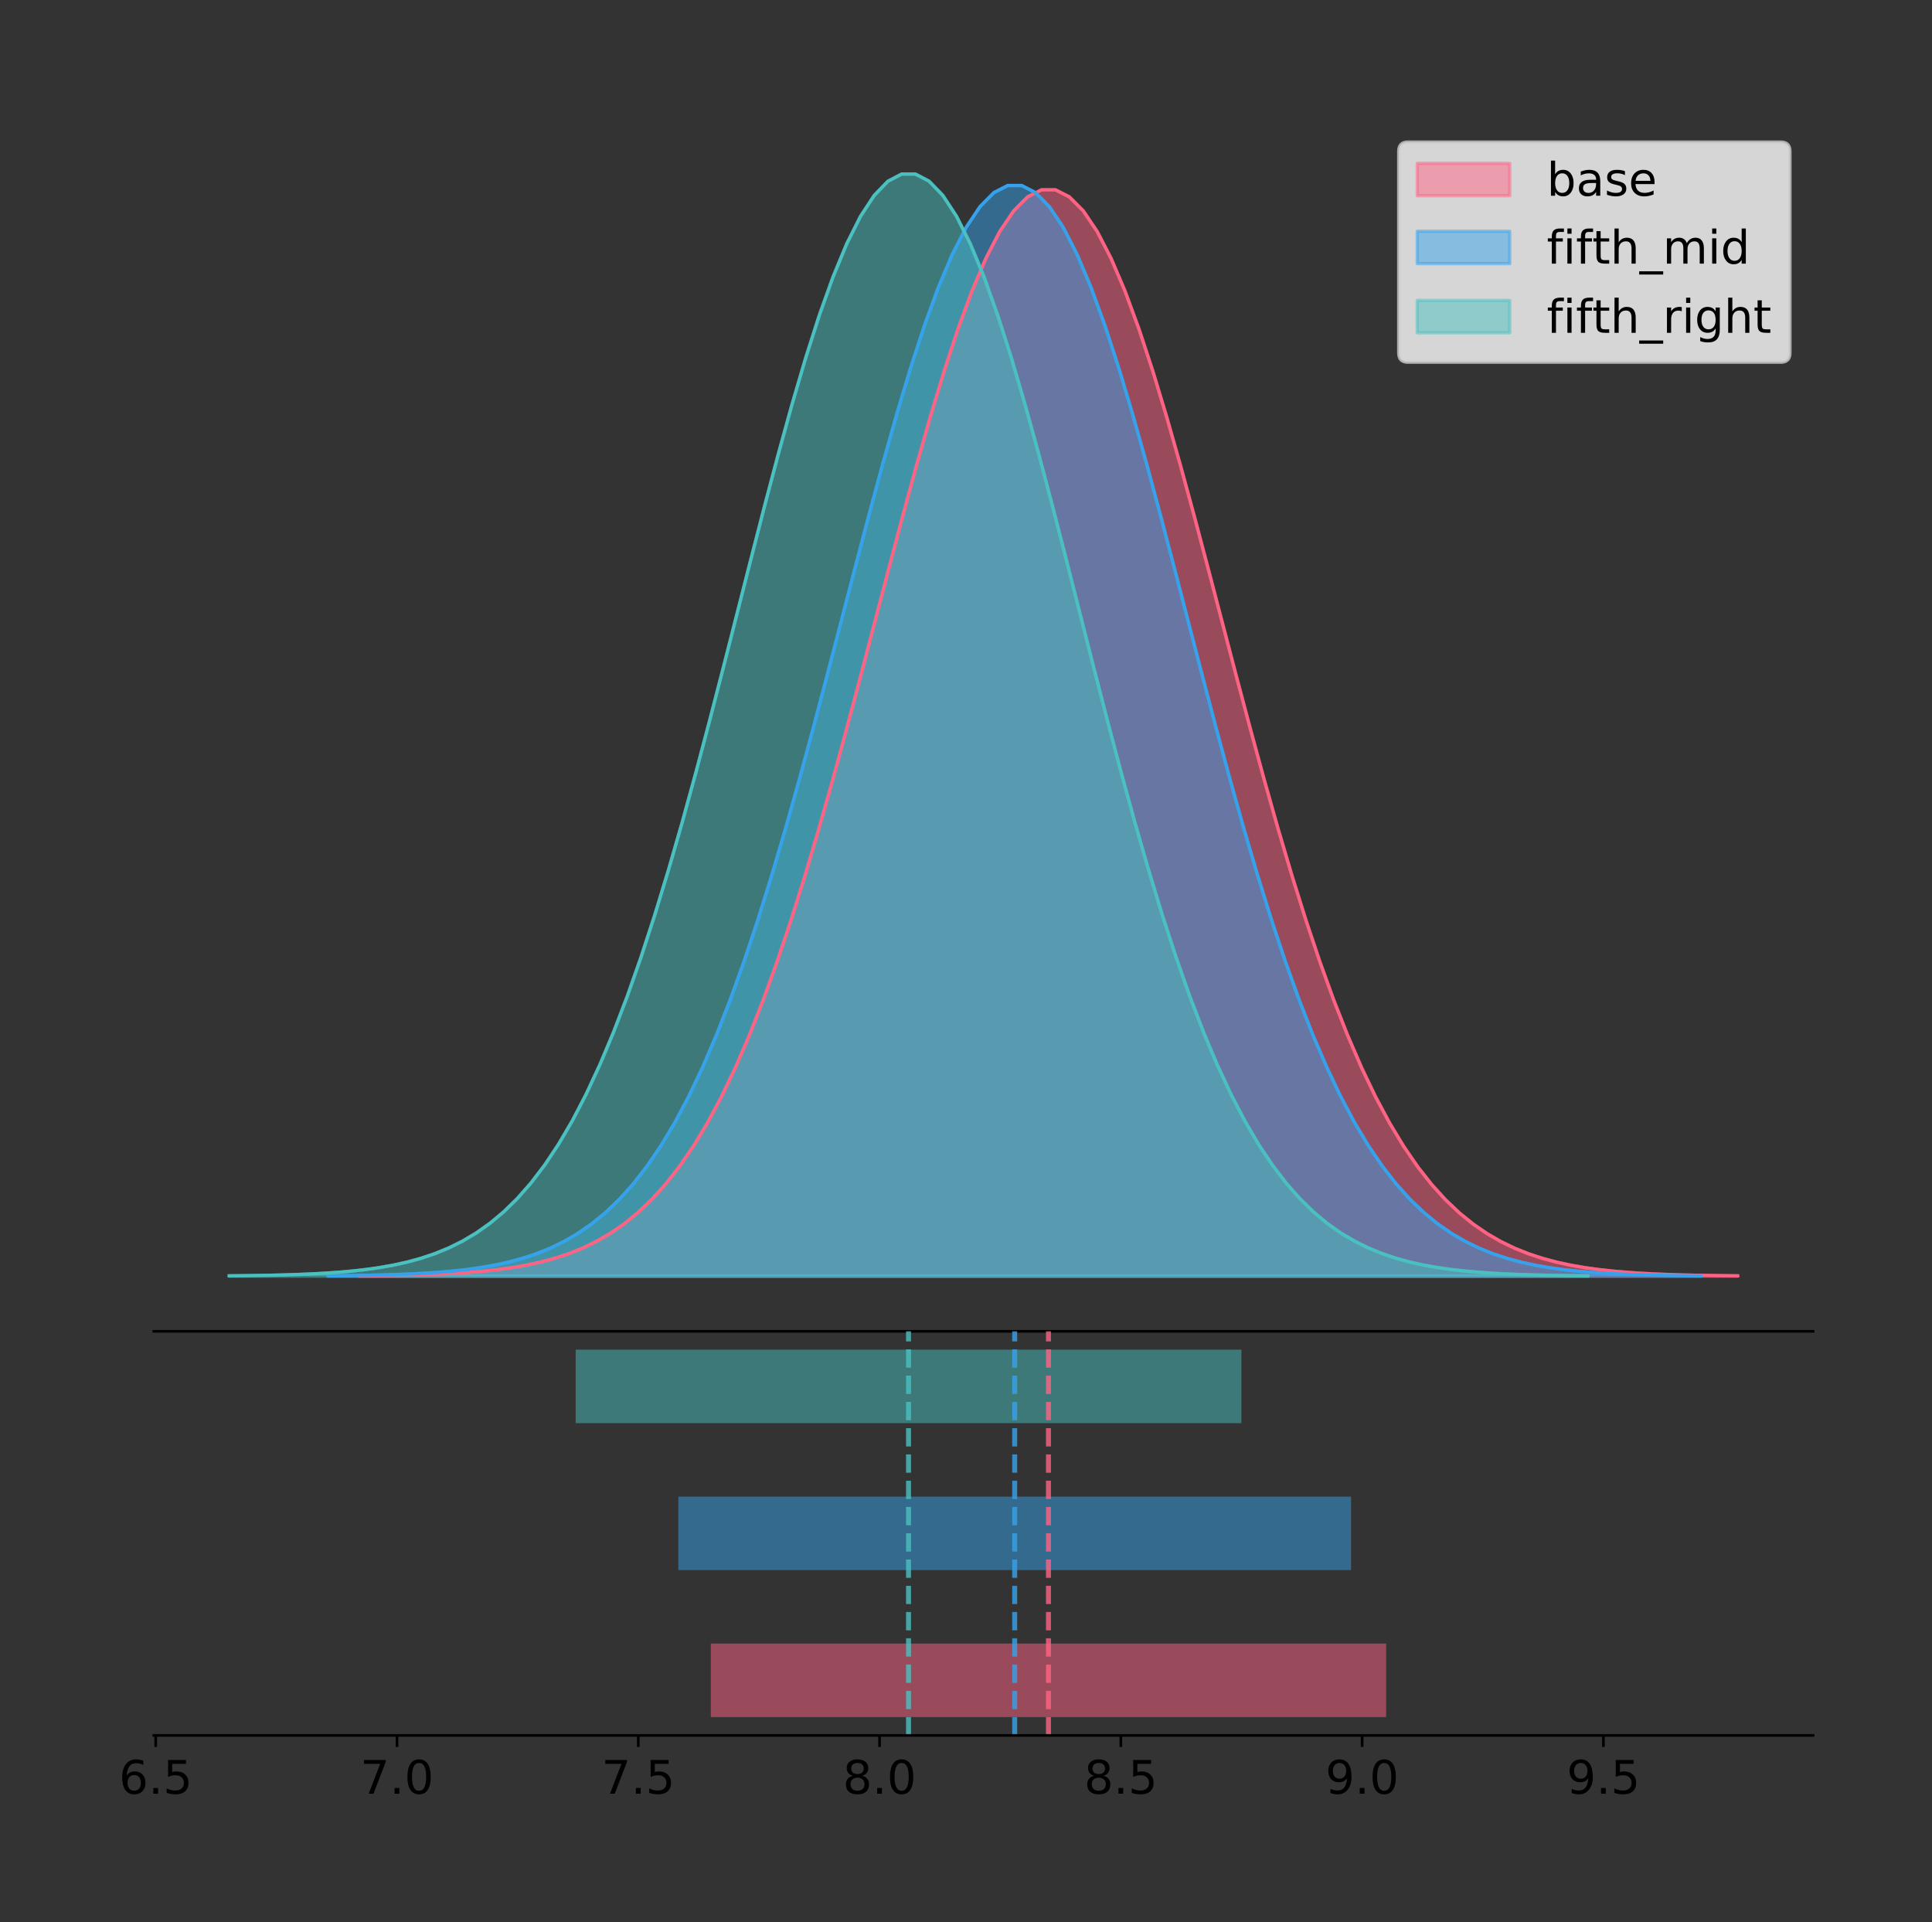 <?xml version="1.0" encoding="utf-8" standalone="no"?>
<!DOCTYPE svg PUBLIC "-//W3C//DTD SVG 1.1//EN"
  "http://www.w3.org/Graphics/SVG/1.1/DTD/svg11.dtd">
<!-- Created with matplotlib (https://matplotlib.org/) -->
<svg height="581.789pt" version="1.1" viewBox="0 0 584.749 581.789" width="584.749pt" xmlns="http://www.w3.org/2000/svg" xmlns:xlink="http://www.w3.org/1999/xlink">
 <rect x="0" y="0" width="584.749" height="581.789" fill="#333333" stroke="none"/>
 <defs>
  <style type="text/css">
*{stroke-linecap:butt;stroke-linejoin:round;}
  </style>
 </defs>
 <g id="figure_1">
  <g id="patch_1">
   <path d="M 0 581.789 
L 584.749 581.789 
L 584.749 0 
L 0 0 
z
" style="fill:none;"/>
  </g>
  <g id="axes_1">
   <g id="patch_2">
    <path d="M 46.549 402.93 
L 548.749 402.93 
L 548.749 36 
L 46.549 36 
z
" style="fill:none;"/>
   </g>
   <g id="PolyCollection_1">
    <defs>
     <path d="M 108.748 -195.538 
L 108.748 -195.648 
L 112.962 -195.69 
L 117.176 -195.746 
L 121.39 -195.821 
L 125.604 -195.92 
L 129.818 -196.05 
L 134.031 -196.221 
L 138.245 -196.442 
L 142.459 -196.727 
L 146.673 -197.092 
L 150.887 -197.556 
L 155.101 -198.141 
L 159.315 -198.874 
L 163.529 -199.786 
L 167.742 -200.912 
L 171.956 -202.292 
L 176.17 -203.971 
L 180.384 -205.999 
L 184.598 -208.43 
L 188.812 -211.322 
L 193.026 -214.738 
L 197.24 -218.741 
L 201.453 -223.396 
L 205.667 -228.768 
L 209.881 -234.916 
L 214.095 -241.899 
L 218.309 -249.765 
L 222.523 -258.553 
L 226.737 -268.288 
L 230.95 -278.981 
L 235.164 -290.622 
L 239.378 -303.182 
L 243.592 -316.608 
L 247.806 -330.822 
L 252.02 -345.721 
L 256.234 -361.176 
L 260.448 -377.033 
L 264.661 -393.112 
L 268.875 -409.217 
L 273.089 -425.13 
L 277.303 -440.623 
L 281.517 -455.458 
L 285.731 -469.397 
L 289.945 -482.205 
L 294.159 -493.66 
L 298.372 -503.554 
L 302.586 -511.705 
L 306.8 -517.96 
L 311.014 -522.198 
L 315.228 -524.338 
L 319.442 -524.338 
L 323.656 -522.198 
L 327.87 -517.96 
L 332.083 -511.705 
L 336.297 -503.554 
L 340.511 -493.66 
L 344.725 -482.205 
L 348.939 -469.397 
L 353.153 -455.458 
L 357.367 -440.623 
L 361.581 -425.13 
L 365.794 -409.217 
L 370.008 -393.112 
L 374.222 -377.033 
L 378.436 -361.176 
L 382.65 -345.721 
L 386.864 -330.822 
L 391.078 -316.608 
L 395.292 -303.182 
L 399.505 -290.622 
L 403.719 -278.981 
L 407.933 -268.288 
L 412.147 -258.553 
L 416.361 -249.765 
L 420.575 -241.899 
L 424.789 -234.916 
L 429.003 -228.768 
L 433.216 -223.396 
L 437.43 -218.741 
L 441.644 -214.738 
L 445.858 -211.322 
L 450.072 -208.43 
L 454.286 -205.999 
L 458.5 -203.971 
L 462.714 -202.292 
L 466.927 -200.912 
L 471.141 -199.786 
L 475.355 -198.874 
L 479.569 -198.141 
L 483.783 -197.556 
L 487.997 -197.092 
L 492.211 -196.727 
L 496.425 -196.442 
L 500.638 -196.221 
L 504.852 -196.05 
L 509.066 -195.92 
L 513.28 -195.821 
L 517.494 -195.746 
L 521.708 -195.69 
L 525.922 -195.648 
L 525.922 -195.538 
L 525.922 -195.538 
L 521.708 -195.538 
L 517.494 -195.538 
L 513.28 -195.538 
L 509.066 -195.538 
L 504.852 -195.538 
L 500.638 -195.538 
L 496.425 -195.538 
L 492.211 -195.538 
L 487.997 -195.538 
L 483.783 -195.538 
L 479.569 -195.538 
L 475.355 -195.538 
L 471.141 -195.538 
L 466.927 -195.538 
L 462.714 -195.538 
L 458.5 -195.538 
L 454.286 -195.538 
L 450.072 -195.538 
L 445.858 -195.538 
L 441.644 -195.538 
L 437.43 -195.538 
L 433.216 -195.538 
L 429.003 -195.538 
L 424.789 -195.538 
L 420.575 -195.538 
L 416.361 -195.538 
L 412.147 -195.538 
L 407.933 -195.538 
L 403.719 -195.538 
L 399.505 -195.538 
L 395.292 -195.538 
L 391.078 -195.538 
L 386.864 -195.538 
L 382.65 -195.538 
L 378.436 -195.538 
L 374.222 -195.538 
L 370.008 -195.538 
L 365.794 -195.538 
L 361.581 -195.538 
L 357.367 -195.538 
L 353.153 -195.538 
L 348.939 -195.538 
L 344.725 -195.538 
L 340.511 -195.538 
L 336.297 -195.538 
L 332.083 -195.538 
L 327.87 -195.538 
L 323.656 -195.538 
L 319.442 -195.538 
L 315.228 -195.538 
L 311.014 -195.538 
L 306.8 -195.538 
L 302.586 -195.538 
L 298.372 -195.538 
L 294.159 -195.538 
L 289.945 -195.538 
L 285.731 -195.538 
L 281.517 -195.538 
L 277.303 -195.538 
L 273.089 -195.538 
L 268.875 -195.538 
L 264.661 -195.538 
L 260.448 -195.538 
L 256.234 -195.538 
L 252.02 -195.538 
L 247.806 -195.538 
L 243.592 -195.538 
L 239.378 -195.538 
L 235.164 -195.538 
L 230.95 -195.538 
L 226.737 -195.538 
L 222.523 -195.538 
L 218.309 -195.538 
L 214.095 -195.538 
L 209.881 -195.538 
L 205.667 -195.538 
L 201.453 -195.538 
L 197.24 -195.538 
L 193.026 -195.538 
L 188.812 -195.538 
L 184.598 -195.538 
L 180.384 -195.538 
L 176.17 -195.538 
L 171.956 -195.538 
L 167.742 -195.538 
L 163.529 -195.538 
L 159.315 -195.538 
L 155.101 -195.538 
L 150.887 -195.538 
L 146.673 -195.538 
L 142.459 -195.538 
L 138.245 -195.538 
L 134.031 -195.538 
L 129.818 -195.538 
L 125.604 -195.538 
L 121.39 -195.538 
L 117.176 -195.538 
L 112.962 -195.538 
L 108.748 -195.538 
z
" id="mfc77e67614" style="stroke:#ff6384;stroke-opacity:0.5;"/>
    </defs>
    <g clip-path="url(#pcfb1242a0f)">
     <use style="fill:#ff6384;fill-opacity:0.5;stroke:#ff6384;stroke-opacity:0.5;" x="0" xlink:href="#mfc77e67614" y="581.789"/>
    </g>
   </g>
   <g id="PolyCollection_2">
    <defs>
     <path d="M 99.35 -195.538 
L 99.35 -195.649 
L 103.547 -195.691 
L 107.744 -195.747 
L 111.941 -195.822 
L 116.138 -195.921 
L 120.336 -196.052 
L 124.533 -196.223 
L 128.73 -196.445 
L 132.927 -196.732 
L 137.124 -197.098 
L 141.322 -197.564 
L 145.519 -198.152 
L 149.716 -198.888 
L 153.913 -199.803 
L 158.11 -200.933 
L 162.308 -202.319 
L 166.505 -204.005 
L 170.702 -206.04 
L 174.899 -208.481 
L 179.096 -211.385 
L 183.294 -214.815 
L 187.491 -218.833 
L 191.688 -223.507 
L 195.885 -228.9 
L 200.082 -235.073 
L 204.28 -242.084 
L 208.477 -249.981 
L 212.674 -258.803 
L 216.871 -268.577 
L 221.068 -279.312 
L 225.266 -291 
L 229.463 -303.61 
L 233.66 -317.089 
L 237.857 -331.36 
L 242.054 -346.318 
L 246.252 -361.834 
L 250.449 -377.754 
L 254.646 -393.897 
L 258.843 -410.066 
L 263.04 -426.042 
L 267.238 -441.596 
L 271.435 -456.49 
L 275.632 -470.485 
L 279.829 -483.344 
L 284.026 -494.844 
L 288.224 -504.778 
L 292.421 -512.961 
L 296.618 -519.241 
L 300.815 -523.496 
L 305.012 -525.645 
L 309.21 -525.645 
L 313.407 -523.496 
L 317.604 -519.241 
L 321.801 -512.961 
L 325.998 -504.778 
L 330.196 -494.844 
L 334.393 -483.344 
L 338.59 -470.485 
L 342.787 -456.49 
L 346.984 -441.596 
L 351.182 -426.042 
L 355.379 -410.066 
L 359.576 -393.897 
L 363.773 -377.754 
L 367.97 -361.834 
L 372.168 -346.318 
L 376.365 -331.36 
L 380.562 -317.089 
L 384.759 -303.61 
L 388.956 -291 
L 393.154 -279.312 
L 397.351 -268.577 
L 401.548 -258.803 
L 405.745 -249.981 
L 409.942 -242.084 
L 414.14 -235.073 
L 418.337 -228.9 
L 422.534 -223.507 
L 426.731 -218.833 
L 430.928 -214.815 
L 435.126 -211.385 
L 439.323 -208.481 
L 443.52 -206.04 
L 447.717 -204.005 
L 451.914 -202.319 
L 456.112 -200.933 
L 460.309 -199.803 
L 464.506 -198.888 
L 468.703 -198.152 
L 472.9 -197.564 
L 477.098 -197.098 
L 481.295 -196.732 
L 485.492 -196.445 
L 489.689 -196.223 
L 493.886 -196.052 
L 498.084 -195.921 
L 502.281 -195.822 
L 506.478 -195.747 
L 510.675 -195.691 
L 514.872 -195.649 
L 514.872 -195.538 
L 514.872 -195.538 
L 510.675 -195.538 
L 506.478 -195.538 
L 502.281 -195.538 
L 498.084 -195.538 
L 493.886 -195.538 
L 489.689 -195.538 
L 485.492 -195.538 
L 481.295 -195.538 
L 477.098 -195.538 
L 472.9 -195.538 
L 468.703 -195.538 
L 464.506 -195.538 
L 460.309 -195.538 
L 456.112 -195.538 
L 451.914 -195.538 
L 447.717 -195.538 
L 443.52 -195.538 
L 439.323 -195.538 
L 435.126 -195.538 
L 430.928 -195.538 
L 426.731 -195.538 
L 422.534 -195.538 
L 418.337 -195.538 
L 414.14 -195.538 
L 409.942 -195.538 
L 405.745 -195.538 
L 401.548 -195.538 
L 397.351 -195.538 
L 393.154 -195.538 
L 388.956 -195.538 
L 384.759 -195.538 
L 380.562 -195.538 
L 376.365 -195.538 
L 372.168 -195.538 
L 367.97 -195.538 
L 363.773 -195.538 
L 359.576 -195.538 
L 355.379 -195.538 
L 351.182 -195.538 
L 346.984 -195.538 
L 342.787 -195.538 
L 338.59 -195.538 
L 334.393 -195.538 
L 330.196 -195.538 
L 325.998 -195.538 
L 321.801 -195.538 
L 317.604 -195.538 
L 313.407 -195.538 
L 309.21 -195.538 
L 305.012 -195.538 
L 300.815 -195.538 
L 296.618 -195.538 
L 292.421 -195.538 
L 288.224 -195.538 
L 284.026 -195.538 
L 279.829 -195.538 
L 275.632 -195.538 
L 271.435 -195.538 
L 267.238 -195.538 
L 263.04 -195.538 
L 258.843 -195.538 
L 254.646 -195.538 
L 250.449 -195.538 
L 246.252 -195.538 
L 242.054 -195.538 
L 237.857 -195.538 
L 233.66 -195.538 
L 229.463 -195.538 
L 225.266 -195.538 
L 221.068 -195.538 
L 216.871 -195.538 
L 212.674 -195.538 
L 208.477 -195.538 
L 204.28 -195.538 
L 200.082 -195.538 
L 195.885 -195.538 
L 191.688 -195.538 
L 187.491 -195.538 
L 183.294 -195.538 
L 179.096 -195.538 
L 174.899 -195.538 
L 170.702 -195.538 
L 166.505 -195.538 
L 162.308 -195.538 
L 158.11 -195.538 
L 153.913 -195.538 
L 149.716 -195.538 
L 145.519 -195.538 
L 141.322 -195.538 
L 137.124 -195.538 
L 132.927 -195.538 
L 128.73 -195.538 
L 124.533 -195.538 
L 120.336 -195.538 
L 116.138 -195.538 
L 111.941 -195.538 
L 107.744 -195.538 
L 103.547 -195.538 
L 99.35 -195.538 
z
" id="md882bcf806" style="stroke:#36a2eb;stroke-opacity:0.5;"/>
    </defs>
    <g clip-path="url(#pcfb1242a0f)">
     <use style="fill:#36a2eb;fill-opacity:0.5;stroke:#36a2eb;stroke-opacity:0.5;" x="0" xlink:href="#md882bcf806" y="581.789"/>
    </g>
   </g>
   <g id="PolyCollection_3">
    <defs>
     <path d="M 69.376 -195.538 
L 69.376 -195.65 
L 73.53 -195.692 
L 77.683 -195.749 
L 81.837 -195.825 
L 85.991 -195.925 
L 90.144 -196.058 
L 94.298 -196.23 
L 98.451 -196.455 
L 102.605 -196.744 
L 106.758 -197.115 
L 110.912 -197.585 
L 115.066 -198.179 
L 119.219 -198.923 
L 123.373 -199.848 
L 127.526 -200.99 
L 131.68 -202.39 
L 135.834 -204.093 
L 139.987 -206.151 
L 144.141 -208.617 
L 148.294 -211.552 
L 152.448 -215.017 
L 156.602 -219.078 
L 160.755 -223.801 
L 164.909 -229.25 
L 169.062 -235.488 
L 173.216 -242.572 
L 177.369 -250.552 
L 181.523 -259.468 
L 185.677 -269.344 
L 189.83 -280.192 
L 193.984 -292.002 
L 198.137 -304.744 
L 202.291 -318.365 
L 206.445 -332.786 
L 210.598 -347.901 
L 214.752 -363.58 
L 218.905 -379.667 
L 223.059 -395.98 
L 227.213 -412.318 
L 231.366 -428.462 
L 235.52 -444.18 
L 239.673 -459.23 
L 243.827 -473.372 
L 247.98 -486.366 
L 252.134 -497.987 
L 256.288 -508.025 
L 260.441 -516.294 
L 264.595 -522.64 
L 268.748 -526.94 
L 272.902 -529.111 
L 277.056 -529.111 
L 281.209 -526.94 
L 285.363 -522.64 
L 289.516 -516.294 
L 293.67 -508.025 
L 297.824 -497.987 
L 301.977 -486.366 
L 306.131 -473.372 
L 310.284 -459.23 
L 314.438 -444.18 
L 318.591 -428.462 
L 322.745 -412.318 
L 326.899 -395.98 
L 331.052 -379.667 
L 335.206 -363.58 
L 339.359 -347.901 
L 343.513 -332.786 
L 347.667 -318.365 
L 351.82 -304.744 
L 355.974 -292.002 
L 360.127 -280.192 
L 364.281 -269.344 
L 368.435 -259.468 
L 372.588 -250.552 
L 376.742 -242.572 
L 380.895 -235.488 
L 385.049 -229.25 
L 389.202 -223.801 
L 393.356 -219.078 
L 397.51 -215.017 
L 401.663 -211.552 
L 405.817 -208.617 
L 409.97 -206.151 
L 414.124 -204.093 
L 418.278 -202.39 
L 422.431 -200.99 
L 426.585 -199.848 
L 430.738 -198.923 
L 434.892 -198.179 
L 439.046 -197.585 
L 443.199 -197.115 
L 447.353 -196.744 
L 451.506 -196.455 
L 455.66 -196.23 
L 459.813 -196.058 
L 463.967 -195.925 
L 468.121 -195.825 
L 472.274 -195.749 
L 476.428 -195.692 
L 480.581 -195.65 
L 480.581 -195.538 
L 480.581 -195.538 
L 476.428 -195.538 
L 472.274 -195.538 
L 468.121 -195.538 
L 463.967 -195.538 
L 459.813 -195.538 
L 455.66 -195.538 
L 451.506 -195.538 
L 447.353 -195.538 
L 443.199 -195.538 
L 439.046 -195.538 
L 434.892 -195.538 
L 430.738 -195.538 
L 426.585 -195.538 
L 422.431 -195.538 
L 418.278 -195.538 
L 414.124 -195.538 
L 409.97 -195.538 
L 405.817 -195.538 
L 401.663 -195.538 
L 397.51 -195.538 
L 393.356 -195.538 
L 389.202 -195.538 
L 385.049 -195.538 
L 380.895 -195.538 
L 376.742 -195.538 
L 372.588 -195.538 
L 368.435 -195.538 
L 364.281 -195.538 
L 360.127 -195.538 
L 355.974 -195.538 
L 351.82 -195.538 
L 347.667 -195.538 
L 343.513 -195.538 
L 339.359 -195.538 
L 335.206 -195.538 
L 331.052 -195.538 
L 326.899 -195.538 
L 322.745 -195.538 
L 318.591 -195.538 
L 314.438 -195.538 
L 310.284 -195.538 
L 306.131 -195.538 
L 301.977 -195.538 
L 297.824 -195.538 
L 293.67 -195.538 
L 289.516 -195.538 
L 285.363 -195.538 
L 281.209 -195.538 
L 277.056 -195.538 
L 272.902 -195.538 
L 268.748 -195.538 
L 264.595 -195.538 
L 260.441 -195.538 
L 256.288 -195.538 
L 252.134 -195.538 
L 247.98 -195.538 
L 243.827 -195.538 
L 239.673 -195.538 
L 235.52 -195.538 
L 231.366 -195.538 
L 227.213 -195.538 
L 223.059 -195.538 
L 218.905 -195.538 
L 214.752 -195.538 
L 210.598 -195.538 
L 206.445 -195.538 
L 202.291 -195.538 
L 198.137 -195.538 
L 193.984 -195.538 
L 189.83 -195.538 
L 185.677 -195.538 
L 181.523 -195.538 
L 177.369 -195.538 
L 173.216 -195.538 
L 169.062 -195.538 
L 164.909 -195.538 
L 160.755 -195.538 
L 156.602 -195.538 
L 152.448 -195.538 
L 148.294 -195.538 
L 144.141 -195.538 
L 139.987 -195.538 
L 135.834 -195.538 
L 131.68 -195.538 
L 127.526 -195.538 
L 123.373 -195.538 
L 119.219 -195.538 
L 115.066 -195.538 
L 110.912 -195.538 
L 106.758 -195.538 
L 102.605 -195.538 
L 98.451 -195.538 
L 94.298 -195.538 
L 90.144 -195.538 
L 85.991 -195.538 
L 81.837 -195.538 
L 77.683 -195.538 
L 73.53 -195.538 
L 69.376 -195.538 
z
" id="m5465fad6b4" style="stroke:#4bc0c0;stroke-opacity:0.5;"/>
    </defs>
    <g clip-path="url(#pcfb1242a0f)">
     <use style="fill:#4bc0c0;fill-opacity:0.5;stroke:#4bc0c0;stroke-opacity:0.5;" x="0" xlink:href="#m5465fad6b4" y="581.789"/>
    </g>
   </g>
   <g id="line2d_1">
    <path clip-path="url(#pcfb1242a0f)" d="M 108.748 386.141 
L 112.962 386.099 
L 117.176 386.043 
L 121.39 385.969 
L 125.604 385.87 
L 129.818 385.739 
L 134.031 385.569 
L 138.245 385.348 
L 142.459 385.062 
L 146.673 384.697 
L 150.887 384.233 
L 155.101 383.648 
L 159.315 382.915 
L 163.529 382.003 
L 167.742 380.877 
L 171.956 379.497 
L 176.17 377.818 
L 180.384 375.791 
L 184.598 373.359 
L 188.812 370.467 
L 193.026 367.051 
L 197.24 363.048 
L 201.453 358.393 
L 205.667 353.022 
L 209.881 346.873 
L 214.095 339.89 
L 218.309 332.024 
L 222.523 323.236 
L 226.737 313.501 
L 230.95 302.808 
L 235.164 291.167 
L 239.378 278.607 
L 243.592 265.181 
L 247.806 250.967 
L 252.02 236.068 
L 256.234 220.613 
L 260.448 204.757 
L 264.661 188.677 
L 268.875 172.572 
L 273.089 156.659 
L 277.303 141.167 
L 281.517 126.332 
L 285.731 112.393 
L 289.945 99.584 
L 294.159 88.13 
L 298.372 78.235 
L 302.586 70.084 
L 306.8 63.829 
L 311.014 59.591 
L 315.228 57.451 
L 319.442 57.451 
L 323.656 59.591 
L 327.87 63.829 
L 332.083 70.084 
L 336.297 78.235 
L 340.511 88.13 
L 344.725 99.584 
L 348.939 112.393 
L 353.153 126.332 
L 357.367 141.167 
L 361.581 156.659 
L 365.794 172.572 
L 370.008 188.677 
L 374.222 204.757 
L 378.436 220.613 
L 382.65 236.068 
L 386.864 250.967 
L 391.078 265.181 
L 395.292 278.607 
L 399.505 291.167 
L 403.719 302.808 
L 407.933 313.501 
L 412.147 323.236 
L 416.361 332.024 
L 420.575 339.89 
L 424.789 346.873 
L 429.003 353.022 
L 433.216 358.393 
L 437.43 363.048 
L 441.644 367.051 
L 445.858 370.467 
L 450.072 373.359 
L 454.286 375.791 
L 458.5 377.818 
L 462.714 379.497 
L 466.927 380.877 
L 471.141 382.003 
L 475.355 382.915 
L 479.569 383.648 
L 483.783 384.233 
L 487.997 384.697 
L 492.211 385.062 
L 496.425 385.348 
L 500.638 385.569 
L 504.852 385.739 
L 509.066 385.87 
L 513.28 385.969 
L 517.494 386.043 
L 521.708 386.099 
L 525.922 386.141 
" style="fill:none;stroke:#ff6384;stroke-linecap:square;"/>
   </g>
   <g id="line2d_2">
    <path clip-path="url(#pcfb1242a0f)" d="M 99.35 386.141 
L 103.547 386.099 
L 107.744 386.043 
L 111.941 385.968 
L 116.138 385.868 
L 120.336 385.737 
L 124.533 385.566 
L 128.73 385.344 
L 132.927 385.058 
L 137.124 384.691 
L 141.322 384.225 
L 145.519 383.638 
L 149.716 382.902 
L 153.913 381.986 
L 158.11 380.856 
L 162.308 379.471 
L 166.505 377.785 
L 170.702 375.749 
L 174.899 373.308 
L 179.096 370.404 
L 183.294 366.975 
L 187.491 362.956 
L 191.688 358.282 
L 195.885 352.89 
L 200.082 346.716 
L 204.28 339.706 
L 208.477 331.809 
L 212.674 322.986 
L 216.871 313.212 
L 221.068 302.477 
L 225.266 290.79 
L 229.463 278.18 
L 233.66 264.7 
L 237.857 250.43 
L 242.054 235.471 
L 246.252 219.955 
L 250.449 204.036 
L 254.646 187.892 
L 258.843 171.724 
L 263.04 155.747 
L 267.238 140.193 
L 271.435 125.299 
L 275.632 111.305 
L 279.829 98.445 
L 284.026 86.945 
L 288.224 77.012 
L 292.421 68.828 
L 296.618 62.548 
L 300.815 58.293 
L 305.012 56.145 
L 309.21 56.145 
L 313.407 58.293 
L 317.604 62.548 
L 321.801 68.828 
L 325.998 77.012 
L 330.196 86.945 
L 334.393 98.445 
L 338.59 111.305 
L 342.787 125.299 
L 346.984 140.193 
L 351.182 155.747 
L 355.379 171.724 
L 359.576 187.892 
L 363.773 204.036 
L 367.97 219.955 
L 372.168 235.471 
L 376.365 250.43 
L 380.562 264.7 
L 384.759 278.18 
L 388.956 290.79 
L 393.154 302.477 
L 397.351 313.212 
L 401.548 322.986 
L 405.745 331.809 
L 409.942 339.706 
L 414.14 346.716 
L 418.337 352.89 
L 422.534 358.282 
L 426.731 362.956 
L 430.928 366.975 
L 435.126 370.404 
L 439.323 373.308 
L 443.52 375.749 
L 447.717 377.785 
L 451.914 379.471 
L 456.112 380.856 
L 460.309 381.986 
L 464.506 382.902 
L 468.703 383.638 
L 472.9 384.225 
L 477.098 384.691 
L 481.295 385.058 
L 485.492 385.344 
L 489.689 385.566 
L 493.886 385.737 
L 498.084 385.868 
L 502.281 385.968 
L 506.478 386.043 
L 510.675 386.099 
L 514.872 386.141 
" style="fill:none;stroke:#36a2eb;stroke-linecap:square;"/>
   </g>
   <g id="line2d_3">
    <path clip-path="url(#pcfb1242a0f)" d="M 69.376 386.139 
L 73.53 386.097 
L 77.683 386.04 
L 81.837 385.965 
L 85.991 385.864 
L 90.144 385.732 
L 94.298 385.559 
L 98.451 385.334 
L 102.605 385.045 
L 106.758 384.675 
L 110.912 384.204 
L 115.066 383.61 
L 119.219 382.867 
L 123.373 381.941 
L 127.526 380.799 
L 131.68 379.399 
L 135.834 377.696 
L 139.987 375.639 
L 144.141 373.172 
L 148.294 370.238 
L 152.448 366.772 
L 156.602 362.711 
L 160.755 357.989 
L 164.909 352.539 
L 169.062 346.301 
L 173.216 339.217 
L 177.369 331.237 
L 181.523 322.322 
L 185.677 312.445 
L 189.83 301.597 
L 193.984 289.787 
L 198.137 277.045 
L 202.291 263.424 
L 206.445 249.004 
L 210.598 233.888 
L 214.752 218.209 
L 218.905 202.123 
L 223.059 185.809 
L 227.213 169.471 
L 231.366 153.327 
L 235.52 137.61 
L 239.673 122.559 
L 243.827 108.418 
L 247.98 95.423 
L 252.134 83.803 
L 256.288 73.765 
L 260.441 65.495 
L 264.595 59.15 
L 268.748 54.85 
L 272.902 52.679 
L 277.056 52.679 
L 281.209 54.85 
L 285.363 59.15 
L 289.516 65.495 
L 293.67 73.765 
L 297.824 83.803 
L 301.977 95.423 
L 306.131 108.418 
L 310.284 122.559 
L 314.438 137.61 
L 318.591 153.327 
L 322.745 169.471 
L 326.899 185.809 
L 331.052 202.123 
L 335.206 218.209 
L 339.359 233.888 
L 343.513 249.004 
L 347.667 263.424 
L 351.82 277.045 
L 355.974 289.787 
L 360.127 301.597 
L 364.281 312.445 
L 368.435 322.322 
L 372.588 331.237 
L 376.742 339.217 
L 380.895 346.301 
L 385.049 352.539 
L 389.202 357.989 
L 393.356 362.711 
L 397.51 366.772 
L 401.663 370.238 
L 405.817 373.172 
L 409.97 375.639 
L 414.124 377.696 
L 418.278 379.399 
L 422.431 380.799 
L 426.585 381.941 
L 430.738 382.867 
L 434.892 383.61 
L 439.046 384.204 
L 443.199 384.675 
L 447.353 385.045 
L 451.506 385.334 
L 455.66 385.559 
L 459.813 385.732 
L 463.967 385.864 
L 468.121 385.965 
L 472.274 386.04 
L 476.428 386.097 
L 480.581 386.139 
" style="fill:none;stroke:#4bc0c0;stroke-linecap:square;"/>
   </g>
   <g id="patch_3">
    <path d="M 46.549 402.93 
L 548.749 402.93 
" style="fill:none;stroke:#000000;stroke-linecap:square;stroke-linejoin:miter;stroke-width:0.8;"/>
   </g>
   <g id="legend_1">
    <g id="patch_4">
     <path d="M 426.15 109.627 
L 538.949 109.627 
Q 541.749 109.627 541.749 106.827 
L 541.749 45.8 
Q 541.749 43 538.949 43 
L 426.15 43 
Q 423.35 43 423.35 45.8 
L 423.35 106.827 
Q 423.35 109.627 426.15 109.627 
z
" style="fill:#ffffff;opacity:0.8;stroke:#cccccc;stroke-linejoin:miter;"/>
    </g>
    <g id="patch_5">
     <path d="M 428.95 59.238 
L 456.95 59.238 
L 456.95 49.438 
L 428.95 49.438 
z
" style="fill:#ff6384;opacity:0.5;stroke:#ff6384;stroke-linejoin:miter;"/>
    </g>
    <g id="text_1">
     <!-- base -->
     <defs>
      <path d="M 48.688 27.297 
Q 48.688 37.203 44.609 42.844 
Q 40.531 48.484 33.406 48.484 
Q 26.266 48.484 22.188 42.844 
Q 18.109 37.203 18.109 27.297 
Q 18.109 17.391 22.188 11.75 
Q 26.266 6.109 33.406 6.109 
Q 40.531 6.109 44.609 11.75 
Q 48.688 17.391 48.688 27.297 
z
M 18.109 46.391 
Q 20.953 51.266 25.266 53.625 
Q 29.594 56 35.594 56 
Q 45.562 56 51.781 48.094 
Q 58.016 40.188 58.016 27.297 
Q 58.016 14.406 51.781 6.484 
Q 45.562 -1.422 35.594 -1.422 
Q 29.594 -1.422 25.266 0.953 
Q 20.953 3.328 18.109 8.203 
L 18.109 0 
L 9.078 0 
L 9.078 75.984 
L 18.109 75.984 
z
" id="DejaVuSans-98"/>
      <path d="M 34.281 27.484 
Q 23.391 27.484 19.188 25 
Q 14.984 22.516 14.984 16.5 
Q 14.984 11.719 18.141 8.906 
Q 21.297 6.109 26.703 6.109 
Q 34.188 6.109 38.703 11.406 
Q 43.219 16.703 43.219 25.484 
L 43.219 27.484 
z
M 52.203 31.203 
L 52.203 0 
L 43.219 0 
L 43.219 8.297 
Q 40.141 3.328 35.547 0.953 
Q 30.953 -1.422 24.312 -1.422 
Q 15.922 -1.422 10.953 3.297 
Q 6 8.016 6 15.922 
Q 6 25.141 12.172 29.828 
Q 18.359 34.516 30.609 34.516 
L 43.219 34.516 
L 43.219 35.406 
Q 43.219 41.609 39.141 45 
Q 35.062 48.391 27.688 48.391 
Q 23 48.391 18.547 47.266 
Q 14.109 46.141 10.016 43.891 
L 10.016 52.203 
Q 14.938 54.109 19.578 55.047 
Q 24.219 56 28.609 56 
Q 40.484 56 46.344 49.844 
Q 52.203 43.703 52.203 31.203 
z
" id="DejaVuSans-97"/>
      <path d="M 44.281 53.078 
L 44.281 44.578 
Q 40.484 46.531 36.375 47.5 
Q 32.281 48.484 27.875 48.484 
Q 21.188 48.484 17.844 46.438 
Q 14.5 44.391 14.5 40.281 
Q 14.5 37.156 16.891 35.375 
Q 19.281 33.594 26.516 31.984 
L 29.594 31.297 
Q 39.156 29.25 43.188 25.516 
Q 47.219 21.781 47.219 15.094 
Q 47.219 7.469 41.188 3.016 
Q 35.156 -1.422 24.609 -1.422 
Q 20.219 -1.422 15.453 -0.562 
Q 10.688 0.297 5.422 2 
L 5.422 11.281 
Q 10.406 8.688 15.234 7.391 
Q 20.062 6.109 24.812 6.109 
Q 31.156 6.109 34.562 8.281 
Q 37.984 10.453 37.984 14.406 
Q 37.984 18.062 35.516 20.016 
Q 33.062 21.969 24.703 23.781 
L 21.578 24.516 
Q 13.234 26.266 9.516 29.906 
Q 5.812 33.547 5.812 39.891 
Q 5.812 47.609 11.281 51.797 
Q 16.75 56 26.812 56 
Q 31.781 56 36.172 55.266 
Q 40.578 54.547 44.281 53.078 
z
" id="DejaVuSans-115"/>
      <path d="M 56.203 29.594 
L 56.203 25.203 
L 14.891 25.203 
Q 15.484 15.922 20.484 11.062 
Q 25.484 6.203 34.422 6.203 
Q 39.594 6.203 44.453 7.469 
Q 49.312 8.734 54.109 11.281 
L 54.109 2.781 
Q 49.266 0.734 44.188 -0.344 
Q 39.109 -1.422 33.891 -1.422 
Q 20.797 -1.422 13.156 6.188 
Q 5.516 13.812 5.516 26.812 
Q 5.516 40.234 12.766 48.109 
Q 20.016 56 32.328 56 
Q 43.359 56 49.781 48.891 
Q 56.203 41.797 56.203 29.594 
z
M 47.219 32.234 
Q 47.125 39.594 43.094 43.984 
Q 39.062 48.391 32.422 48.391 
Q 24.906 48.391 20.391 44.141 
Q 15.875 39.891 15.188 32.172 
z
" id="DejaVuSans-101"/>
     </defs>
     <g transform="translate(468.15 59.238)scale(0.14 -0.14)">
      <use xlink:href="#DejaVuSans-98"/>
      <use x="63.477" xlink:href="#DejaVuSans-97"/>
      <use x="124.756" xlink:href="#DejaVuSans-115"/>
      <use x="176.855" xlink:href="#DejaVuSans-101"/>
     </g>
    </g>
    <g id="patch_6">
     <path d="M 428.95 79.787 
L 456.95 79.787 
L 456.95 69.987 
L 428.95 69.987 
z
" style="fill:#36a2eb;opacity:0.5;stroke:#36a2eb;stroke-linejoin:miter;"/>
    </g>
    <g id="text_2">
     <!-- fifth_mid -->
     <defs>
      <path d="M 37.109 75.984 
L 37.109 68.5 
L 28.516 68.5 
Q 23.688 68.5 21.797 66.547 
Q 19.922 64.594 19.922 59.516 
L 19.922 54.688 
L 34.719 54.688 
L 34.719 47.703 
L 19.922 47.703 
L 19.922 0 
L 10.891 0 
L 10.891 47.703 
L 2.297 47.703 
L 2.297 54.688 
L 10.891 54.688 
L 10.891 58.5 
Q 10.891 67.625 15.141 71.797 
Q 19.391 75.984 28.609 75.984 
z
" id="DejaVuSans-102"/>
      <path d="M 9.422 54.688 
L 18.406 54.688 
L 18.406 0 
L 9.422 0 
z
M 9.422 75.984 
L 18.406 75.984 
L 18.406 64.594 
L 9.422 64.594 
z
" id="DejaVuSans-105"/>
      <path d="M 18.312 70.219 
L 18.312 54.688 
L 36.812 54.688 
L 36.812 47.703 
L 18.312 47.703 
L 18.312 18.016 
Q 18.312 11.328 20.141 9.422 
Q 21.969 7.516 27.594 7.516 
L 36.812 7.516 
L 36.812 0 
L 27.594 0 
Q 17.188 0 13.234 3.875 
Q 9.281 7.766 9.281 18.016 
L 9.281 47.703 
L 2.688 47.703 
L 2.688 54.688 
L 9.281 54.688 
L 9.281 70.219 
z
" id="DejaVuSans-116"/>
      <path d="M 54.891 33.016 
L 54.891 0 
L 45.906 0 
L 45.906 32.719 
Q 45.906 40.484 42.875 44.328 
Q 39.844 48.188 33.797 48.188 
Q 26.516 48.188 22.312 43.547 
Q 18.109 38.922 18.109 30.906 
L 18.109 0 
L 9.078 0 
L 9.078 75.984 
L 18.109 75.984 
L 18.109 46.188 
Q 21.344 51.125 25.703 53.562 
Q 30.078 56 35.797 56 
Q 45.219 56 50.047 50.172 
Q 54.891 44.344 54.891 33.016 
z
" id="DejaVuSans-104"/>
      <path d="M 50.984 -16.609 
L 50.984 -23.578 
L -0.984 -23.578 
L -0.984 -16.609 
z
" id="DejaVuSans-95"/>
      <path d="M 52 44.188 
Q 55.375 50.25 60.062 53.125 
Q 64.75 56 71.094 56 
Q 79.641 56 84.281 50.016 
Q 88.922 44.047 88.922 33.016 
L 88.922 0 
L 79.891 0 
L 79.891 32.719 
Q 79.891 40.578 77.094 44.375 
Q 74.312 48.188 68.609 48.188 
Q 61.625 48.188 57.562 43.547 
Q 53.516 38.922 53.516 30.906 
L 53.516 0 
L 44.484 0 
L 44.484 32.719 
Q 44.484 40.625 41.703 44.406 
Q 38.922 48.188 33.109 48.188 
Q 26.219 48.188 22.156 43.531 
Q 18.109 38.875 18.109 30.906 
L 18.109 0 
L 9.078 0 
L 9.078 54.688 
L 18.109 54.688 
L 18.109 46.188 
Q 21.188 51.219 25.484 53.609 
Q 29.781 56 35.688 56 
Q 41.656 56 45.828 52.969 
Q 50 49.953 52 44.188 
z
" id="DejaVuSans-109"/>
      <path d="M 45.406 46.391 
L 45.406 75.984 
L 54.391 75.984 
L 54.391 0 
L 45.406 0 
L 45.406 8.203 
Q 42.578 3.328 38.25 0.953 
Q 33.938 -1.422 27.875 -1.422 
Q 17.969 -1.422 11.734 6.484 
Q 5.516 14.406 5.516 27.297 
Q 5.516 40.188 11.734 48.094 
Q 17.969 56 27.875 56 
Q 33.938 56 38.25 53.625 
Q 42.578 51.266 45.406 46.391 
z
M 14.797 27.297 
Q 14.797 17.391 18.875 11.75 
Q 22.953 6.109 30.078 6.109 
Q 37.203 6.109 41.297 11.75 
Q 45.406 17.391 45.406 27.297 
Q 45.406 37.203 41.297 42.844 
Q 37.203 48.484 30.078 48.484 
Q 22.953 48.484 18.875 42.844 
Q 14.797 37.203 14.797 27.297 
z
" id="DejaVuSans-100"/>
     </defs>
     <g transform="translate(468.15 79.787)scale(0.14 -0.14)">
      <use xlink:href="#DejaVuSans-102"/>
      <use x="35.205" xlink:href="#DejaVuSans-105"/>
      <use x="62.988" xlink:href="#DejaVuSans-102"/>
      <use x="98.178" xlink:href="#DejaVuSans-116"/>
      <use x="137.387" xlink:href="#DejaVuSans-104"/>
      <use x="200.766" xlink:href="#DejaVuSans-95"/>
      <use x="250.766" xlink:href="#DejaVuSans-109"/>
      <use x="348.178" xlink:href="#DejaVuSans-105"/>
      <use x="375.961" xlink:href="#DejaVuSans-100"/>
     </g>
    </g>
    <g id="patch_7">
     <path d="M 428.95 100.726 
L 456.95 100.726 
L 456.95 90.926 
L 428.95 90.926 
z
" style="fill:#4bc0c0;opacity:0.5;stroke:#4bc0c0;stroke-linejoin:miter;"/>
    </g>
    <g id="text_3">
     <!-- fifth_right -->
     <defs>
      <path d="M 41.109 46.297 
Q 39.594 47.172 37.812 47.578 
Q 36.031 48 33.891 48 
Q 26.266 48 22.188 43.047 
Q 18.109 38.094 18.109 28.812 
L 18.109 0 
L 9.078 0 
L 9.078 54.688 
L 18.109 54.688 
L 18.109 46.188 
Q 20.953 51.172 25.484 53.578 
Q 30.031 56 36.531 56 
Q 37.453 56 38.578 55.875 
Q 39.703 55.766 41.062 55.516 
z
" id="DejaVuSans-114"/>
      <path d="M 45.406 27.984 
Q 45.406 37.75 41.375 43.109 
Q 37.359 48.484 30.078 48.484 
Q 22.859 48.484 18.828 43.109 
Q 14.797 37.75 14.797 27.984 
Q 14.797 18.266 18.828 12.891 
Q 22.859 7.516 30.078 7.516 
Q 37.359 7.516 41.375 12.891 
Q 45.406 18.266 45.406 27.984 
z
M 54.391 6.781 
Q 54.391 -7.172 48.188 -13.984 
Q 42 -20.797 29.203 -20.797 
Q 24.469 -20.797 20.266 -20.094 
Q 16.062 -19.391 12.109 -17.922 
L 12.109 -9.188 
Q 16.062 -11.328 19.922 -12.344 
Q 23.781 -13.375 27.781 -13.375 
Q 36.625 -13.375 41.016 -8.766 
Q 45.406 -4.156 45.406 5.172 
L 45.406 9.625 
Q 42.625 4.781 38.281 2.391 
Q 33.938 0 27.875 0 
Q 17.828 0 11.672 7.656 
Q 5.516 15.328 5.516 27.984 
Q 5.516 40.672 11.672 48.328 
Q 17.828 56 27.875 56 
Q 33.938 56 38.281 53.609 
Q 42.625 51.219 45.406 46.391 
L 45.406 54.688 
L 54.391 54.688 
z
" id="DejaVuSans-103"/>
     </defs>
     <g transform="translate(468.15 100.726)scale(0.14 -0.14)">
      <use xlink:href="#DejaVuSans-102"/>
      <use x="35.205" xlink:href="#DejaVuSans-105"/>
      <use x="62.988" xlink:href="#DejaVuSans-102"/>
      <use x="98.178" xlink:href="#DejaVuSans-116"/>
      <use x="137.387" xlink:href="#DejaVuSans-104"/>
      <use x="200.766" xlink:href="#DejaVuSans-95"/>
      <use x="250.766" xlink:href="#DejaVuSans-114"/>
      <use x="291.879" xlink:href="#DejaVuSans-105"/>
      <use x="319.662" xlink:href="#DejaVuSans-103"/>
      <use x="383.139" xlink:href="#DejaVuSans-104"/>
      <use x="446.518" xlink:href="#DejaVuSans-116"/>
     </g>
    </g>
   </g>
  </g>
  <g id="axes_2">
   <g id="patch_8">
    <path d="M 46.549 525.24 
L 548.749 525.24 
L 548.749 402.93 
L 46.549 402.93 
z
" style="fill:none;"/>
   </g>
   <g id="patch_9">
    <path clip-path="url(#p79ead5fc67)" d="M 215.127 519.68 
L 419.542 519.68 
L 419.542 497.442 
L 215.127 497.442 
z
" style="fill:#ff6384;opacity:0.5;"/>
   </g>
   <g id="patch_10">
    <path clip-path="url(#p79ead5fc67)" d="M 205.308 475.204 
L 408.914 475.204 
L 408.914 452.966 
L 205.308 452.966 
z
" style="fill:#36a2eb;opacity:0.5;"/>
   </g>
   <g id="patch_11">
    <path clip-path="url(#p79ead5fc67)" d="M 174.234 430.728 
L 375.724 430.728 
L 375.724 408.49 
L 174.234 408.49 
z
" style="fill:#4bc0c0;opacity:0.5;"/>
   </g>
   <g id="matplotlib.axis_1">
    <g id="xtick_1">
     <g id="line2d_4">
      <defs>
       <path d="M 0 0 
L 0 3.5 
" id="m8299e695d3" style="stroke:#000000;stroke-width:0.8;"/>
      </defs>
      <g>
       <use style="stroke:#000000;stroke-width:0.8;" x="47.132" xlink:href="#m8299e695d3" y="525.24"/>
      </g>
     </g>
     <g id="text_4">
      <!-- 6.5 -->
      <defs>
       <path d="M 33.016 40.375 
Q 26.375 40.375 22.484 35.828 
Q 18.609 31.297 18.609 23.391 
Q 18.609 15.531 22.484 10.953 
Q 26.375 6.391 33.016 6.391 
Q 39.656 6.391 43.531 10.953 
Q 47.406 15.531 47.406 23.391 
Q 47.406 31.297 43.531 35.828 
Q 39.656 40.375 33.016 40.375 
z
M 52.594 71.297 
L 52.594 62.312 
Q 48.875 64.062 45.094 64.984 
Q 41.312 65.922 37.594 65.922 
Q 27.828 65.922 22.672 59.328 
Q 17.531 52.734 16.797 39.406 
Q 19.672 43.656 24.016 45.922 
Q 28.375 48.188 33.594 48.188 
Q 44.578 48.188 50.953 41.516 
Q 57.328 34.859 57.328 23.391 
Q 57.328 12.156 50.688 5.359 
Q 44.047 -1.422 33.016 -1.422 
Q 20.359 -1.422 13.672 8.266 
Q 6.984 17.969 6.984 36.375 
Q 6.984 53.656 15.188 63.938 
Q 23.391 74.219 37.203 74.219 
Q 40.922 74.219 44.703 73.484 
Q 48.484 72.75 52.594 71.297 
z
" id="DejaVuSans-54"/>
       <path d="M 10.688 12.406 
L 21 12.406 
L 21 0 
L 10.688 0 
z
" id="DejaVuSans-46"/>
       <path d="M 10.797 72.906 
L 49.516 72.906 
L 49.516 64.594 
L 19.828 64.594 
L 19.828 46.734 
Q 21.969 47.469 24.109 47.828 
Q 26.266 48.188 28.422 48.188 
Q 40.625 48.188 47.75 41.5 
Q 54.891 34.812 54.891 23.391 
Q 54.891 11.625 47.562 5.094 
Q 40.234 -1.422 26.906 -1.422 
Q 22.312 -1.422 17.547 -0.641 
Q 12.797 0.141 7.719 1.703 
L 7.719 11.625 
Q 12.109 9.234 16.797 8.062 
Q 21.484 6.891 26.703 6.891 
Q 35.156 6.891 40.078 11.328 
Q 45.016 15.766 45.016 23.391 
Q 45.016 31 40.078 35.438 
Q 35.156 39.891 26.703 39.891 
Q 22.75 39.891 18.812 39.016 
Q 14.891 38.141 10.797 36.281 
z
" id="DejaVuSans-53"/>
      </defs>
      <g transform="translate(36 542.878)scale(0.14 -0.14)">
       <use xlink:href="#DejaVuSans-54"/>
       <use x="63.623" xlink:href="#DejaVuSans-46"/>
       <use x="95.41" xlink:href="#DejaVuSans-53"/>
      </g>
     </g>
    </g>
    <g id="xtick_2">
     <g id="line2d_5">
      <g>
       <use style="stroke:#000000;stroke-width:0.8;" x="120.16" xlink:href="#m8299e695d3" y="525.24"/>
      </g>
     </g>
     <g id="text_5">
      <!-- 7.0 -->
      <defs>
       <path d="M 8.203 72.906 
L 55.078 72.906 
L 55.078 68.703 
L 28.609 0 
L 18.312 0 
L 43.219 64.594 
L 8.203 64.594 
z
" id="DejaVuSans-55"/>
       <path d="M 31.781 66.406 
Q 24.172 66.406 20.328 58.906 
Q 16.5 51.422 16.5 36.375 
Q 16.5 21.391 20.328 13.891 
Q 24.172 6.391 31.781 6.391 
Q 39.453 6.391 43.281 13.891 
Q 47.125 21.391 47.125 36.375 
Q 47.125 51.422 43.281 58.906 
Q 39.453 66.406 31.781 66.406 
z
M 31.781 74.219 
Q 44.047 74.219 50.516 64.516 
Q 56.984 54.828 56.984 36.375 
Q 56.984 17.969 50.516 8.266 
Q 44.047 -1.422 31.781 -1.422 
Q 19.531 -1.422 13.062 8.266 
Q 6.594 17.969 6.594 36.375 
Q 6.594 54.828 13.062 64.516 
Q 19.531 74.219 31.781 74.219 
z
" id="DejaVuSans-48"/>
      </defs>
      <g transform="translate(109.028 542.878)scale(0.14 -0.14)">
       <use xlink:href="#DejaVuSans-55"/>
       <use x="63.623" xlink:href="#DejaVuSans-46"/>
       <use x="95.41" xlink:href="#DejaVuSans-48"/>
      </g>
     </g>
    </g>
    <g id="xtick_3">
     <g id="line2d_6">
      <g>
       <use style="stroke:#000000;stroke-width:0.8;" x="193.188" xlink:href="#m8299e695d3" y="525.24"/>
      </g>
     </g>
     <g id="text_6">
      <!-- 7.5 -->
      <g transform="translate(182.056 542.878)scale(0.14 -0.14)">
       <use xlink:href="#DejaVuSans-55"/>
       <use x="63.623" xlink:href="#DejaVuSans-46"/>
       <use x="95.41" xlink:href="#DejaVuSans-53"/>
      </g>
     </g>
    </g>
    <g id="xtick_4">
     <g id="line2d_7">
      <g>
       <use style="stroke:#000000;stroke-width:0.8;" x="266.215" xlink:href="#m8299e695d3" y="525.24"/>
      </g>
     </g>
     <g id="text_7">
      <!-- 8.0 -->
      <defs>
       <path d="M 31.781 34.625 
Q 24.75 34.625 20.719 30.859 
Q 16.703 27.094 16.703 20.516 
Q 16.703 13.922 20.719 10.156 
Q 24.75 6.391 31.781 6.391 
Q 38.812 6.391 42.859 10.172 
Q 46.922 13.969 46.922 20.516 
Q 46.922 27.094 42.891 30.859 
Q 38.875 34.625 31.781 34.625 
z
M 21.922 38.812 
Q 15.578 40.375 12.031 44.719 
Q 8.5 49.078 8.5 55.328 
Q 8.5 64.062 14.719 69.141 
Q 20.953 74.219 31.781 74.219 
Q 42.672 74.219 48.875 69.141 
Q 55.078 64.062 55.078 55.328 
Q 55.078 49.078 51.531 44.719 
Q 48 40.375 41.703 38.812 
Q 48.828 37.156 52.797 32.312 
Q 56.781 27.484 56.781 20.516 
Q 56.781 9.906 50.312 4.234 
Q 43.844 -1.422 31.781 -1.422 
Q 19.734 -1.422 13.25 4.234 
Q 6.781 9.906 6.781 20.516 
Q 6.781 27.484 10.781 32.312 
Q 14.797 37.156 21.922 38.812 
z
M 18.312 54.391 
Q 18.312 48.734 21.844 45.562 
Q 25.391 42.391 31.781 42.391 
Q 38.141 42.391 41.719 45.562 
Q 45.312 48.734 45.312 54.391 
Q 45.312 60.062 41.719 63.234 
Q 38.141 66.406 31.781 66.406 
Q 25.391 66.406 21.844 63.234 
Q 18.312 60.062 18.312 54.391 
z
" id="DejaVuSans-56"/>
      </defs>
      <g transform="translate(255.083 542.878)scale(0.14 -0.14)">
       <use xlink:href="#DejaVuSans-56"/>
       <use x="63.623" xlink:href="#DejaVuSans-46"/>
       <use x="95.41" xlink:href="#DejaVuSans-48"/>
      </g>
     </g>
    </g>
    <g id="xtick_5">
     <g id="line2d_8">
      <g>
       <use style="stroke:#000000;stroke-width:0.8;" x="339.243" xlink:href="#m8299e695d3" y="525.24"/>
      </g>
     </g>
     <g id="text_8">
      <!-- 8.5 -->
      <g transform="translate(328.111 542.878)scale(0.14 -0.14)">
       <use xlink:href="#DejaVuSans-56"/>
       <use x="63.623" xlink:href="#DejaVuSans-46"/>
       <use x="95.41" xlink:href="#DejaVuSans-53"/>
      </g>
     </g>
    </g>
    <g id="xtick_6">
     <g id="line2d_9">
      <g>
       <use style="stroke:#000000;stroke-width:0.8;" x="412.271" xlink:href="#m8299e695d3" y="525.24"/>
      </g>
     </g>
     <g id="text_9">
      <!-- 9.0 -->
      <defs>
       <path d="M 10.984 1.516 
L 10.984 10.5 
Q 14.703 8.734 18.5 7.812 
Q 22.312 6.891 25.984 6.891 
Q 35.75 6.891 40.891 13.453 
Q 46.047 20.016 46.781 33.406 
Q 43.953 29.203 39.594 26.953 
Q 35.25 24.703 29.984 24.703 
Q 19.047 24.703 12.672 31.312 
Q 6.297 37.938 6.297 49.422 
Q 6.297 60.641 12.938 67.422 
Q 19.578 74.219 30.609 74.219 
Q 43.266 74.219 49.922 64.516 
Q 56.594 54.828 56.594 36.375 
Q 56.594 19.141 48.406 8.859 
Q 40.234 -1.422 26.422 -1.422 
Q 22.703 -1.422 18.891 -0.688 
Q 15.094 0.047 10.984 1.516 
z
M 30.609 32.422 
Q 37.25 32.422 41.125 36.953 
Q 45.016 41.5 45.016 49.422 
Q 45.016 57.281 41.125 61.844 
Q 37.25 66.406 30.609 66.406 
Q 23.969 66.406 20.094 61.844 
Q 16.219 57.281 16.219 49.422 
Q 16.219 41.5 20.094 36.953 
Q 23.969 32.422 30.609 32.422 
z
" id="DejaVuSans-57"/>
      </defs>
      <g transform="translate(401.139 542.878)scale(0.14 -0.14)">
       <use xlink:href="#DejaVuSans-57"/>
       <use x="63.623" xlink:href="#DejaVuSans-46"/>
       <use x="95.41" xlink:href="#DejaVuSans-48"/>
      </g>
     </g>
    </g>
    <g id="xtick_7">
     <g id="line2d_10">
      <g>
       <use style="stroke:#000000;stroke-width:0.8;" x="485.299" xlink:href="#m8299e695d3" y="525.24"/>
      </g>
     </g>
     <g id="text_10">
      <!-- 9.5 -->
      <g transform="translate(474.167 542.878)scale(0.14 -0.14)">
       <use xlink:href="#DejaVuSans-57"/>
       <use x="63.623" xlink:href="#DejaVuSans-46"/>
       <use x="95.41" xlink:href="#DejaVuSans-53"/>
      </g>
     </g>
    </g>
   </g>
   <g id="line2d_11">
    <path clip-path="url(#p79ead5fc67)" d="M 317.335 525.24 
L 317.335 402.93 
" style="fill:none;stroke:#ff6384;stroke-dasharray:5.55,2.4;stroke-dashoffset:0;stroke-opacity:0.8;stroke-width:1.5;"/>
   </g>
   <g id="line2d_12">
    <path clip-path="url(#p79ead5fc67)" d="M 307.111 525.24 
L 307.111 402.93 
" style="fill:none;stroke:#36a2eb;stroke-dasharray:5.55,2.4;stroke-dashoffset:0;stroke-opacity:0.8;stroke-width:1.5;"/>
   </g>
   <g id="line2d_13">
    <path clip-path="url(#p79ead5fc67)" d="M 274.979 525.24 
L 274.979 402.93 
" style="fill:none;stroke:#4bc0c0;stroke-dasharray:5.55,2.4;stroke-dashoffset:0;stroke-opacity:0.8;stroke-width:1.5;"/>
   </g>
   <g id="patch_12">
    <path d="M 46.549 525.24 
L 548.749 525.24 
" style="fill:none;stroke:#000000;stroke-linecap:square;stroke-linejoin:miter;stroke-width:0.8;"/>
   </g>
  </g>
 </g>
 <defs>
  <clipPath id="pcfb1242a0f">
   <rect height="366.93" width="502.2" x="46.549" y="36"/>
  </clipPath>
  <clipPath id="p79ead5fc67">
   <rect height="122.31" width="502.2" x="46.549" y="402.93"/>
  </clipPath>
 </defs>
</svg>

